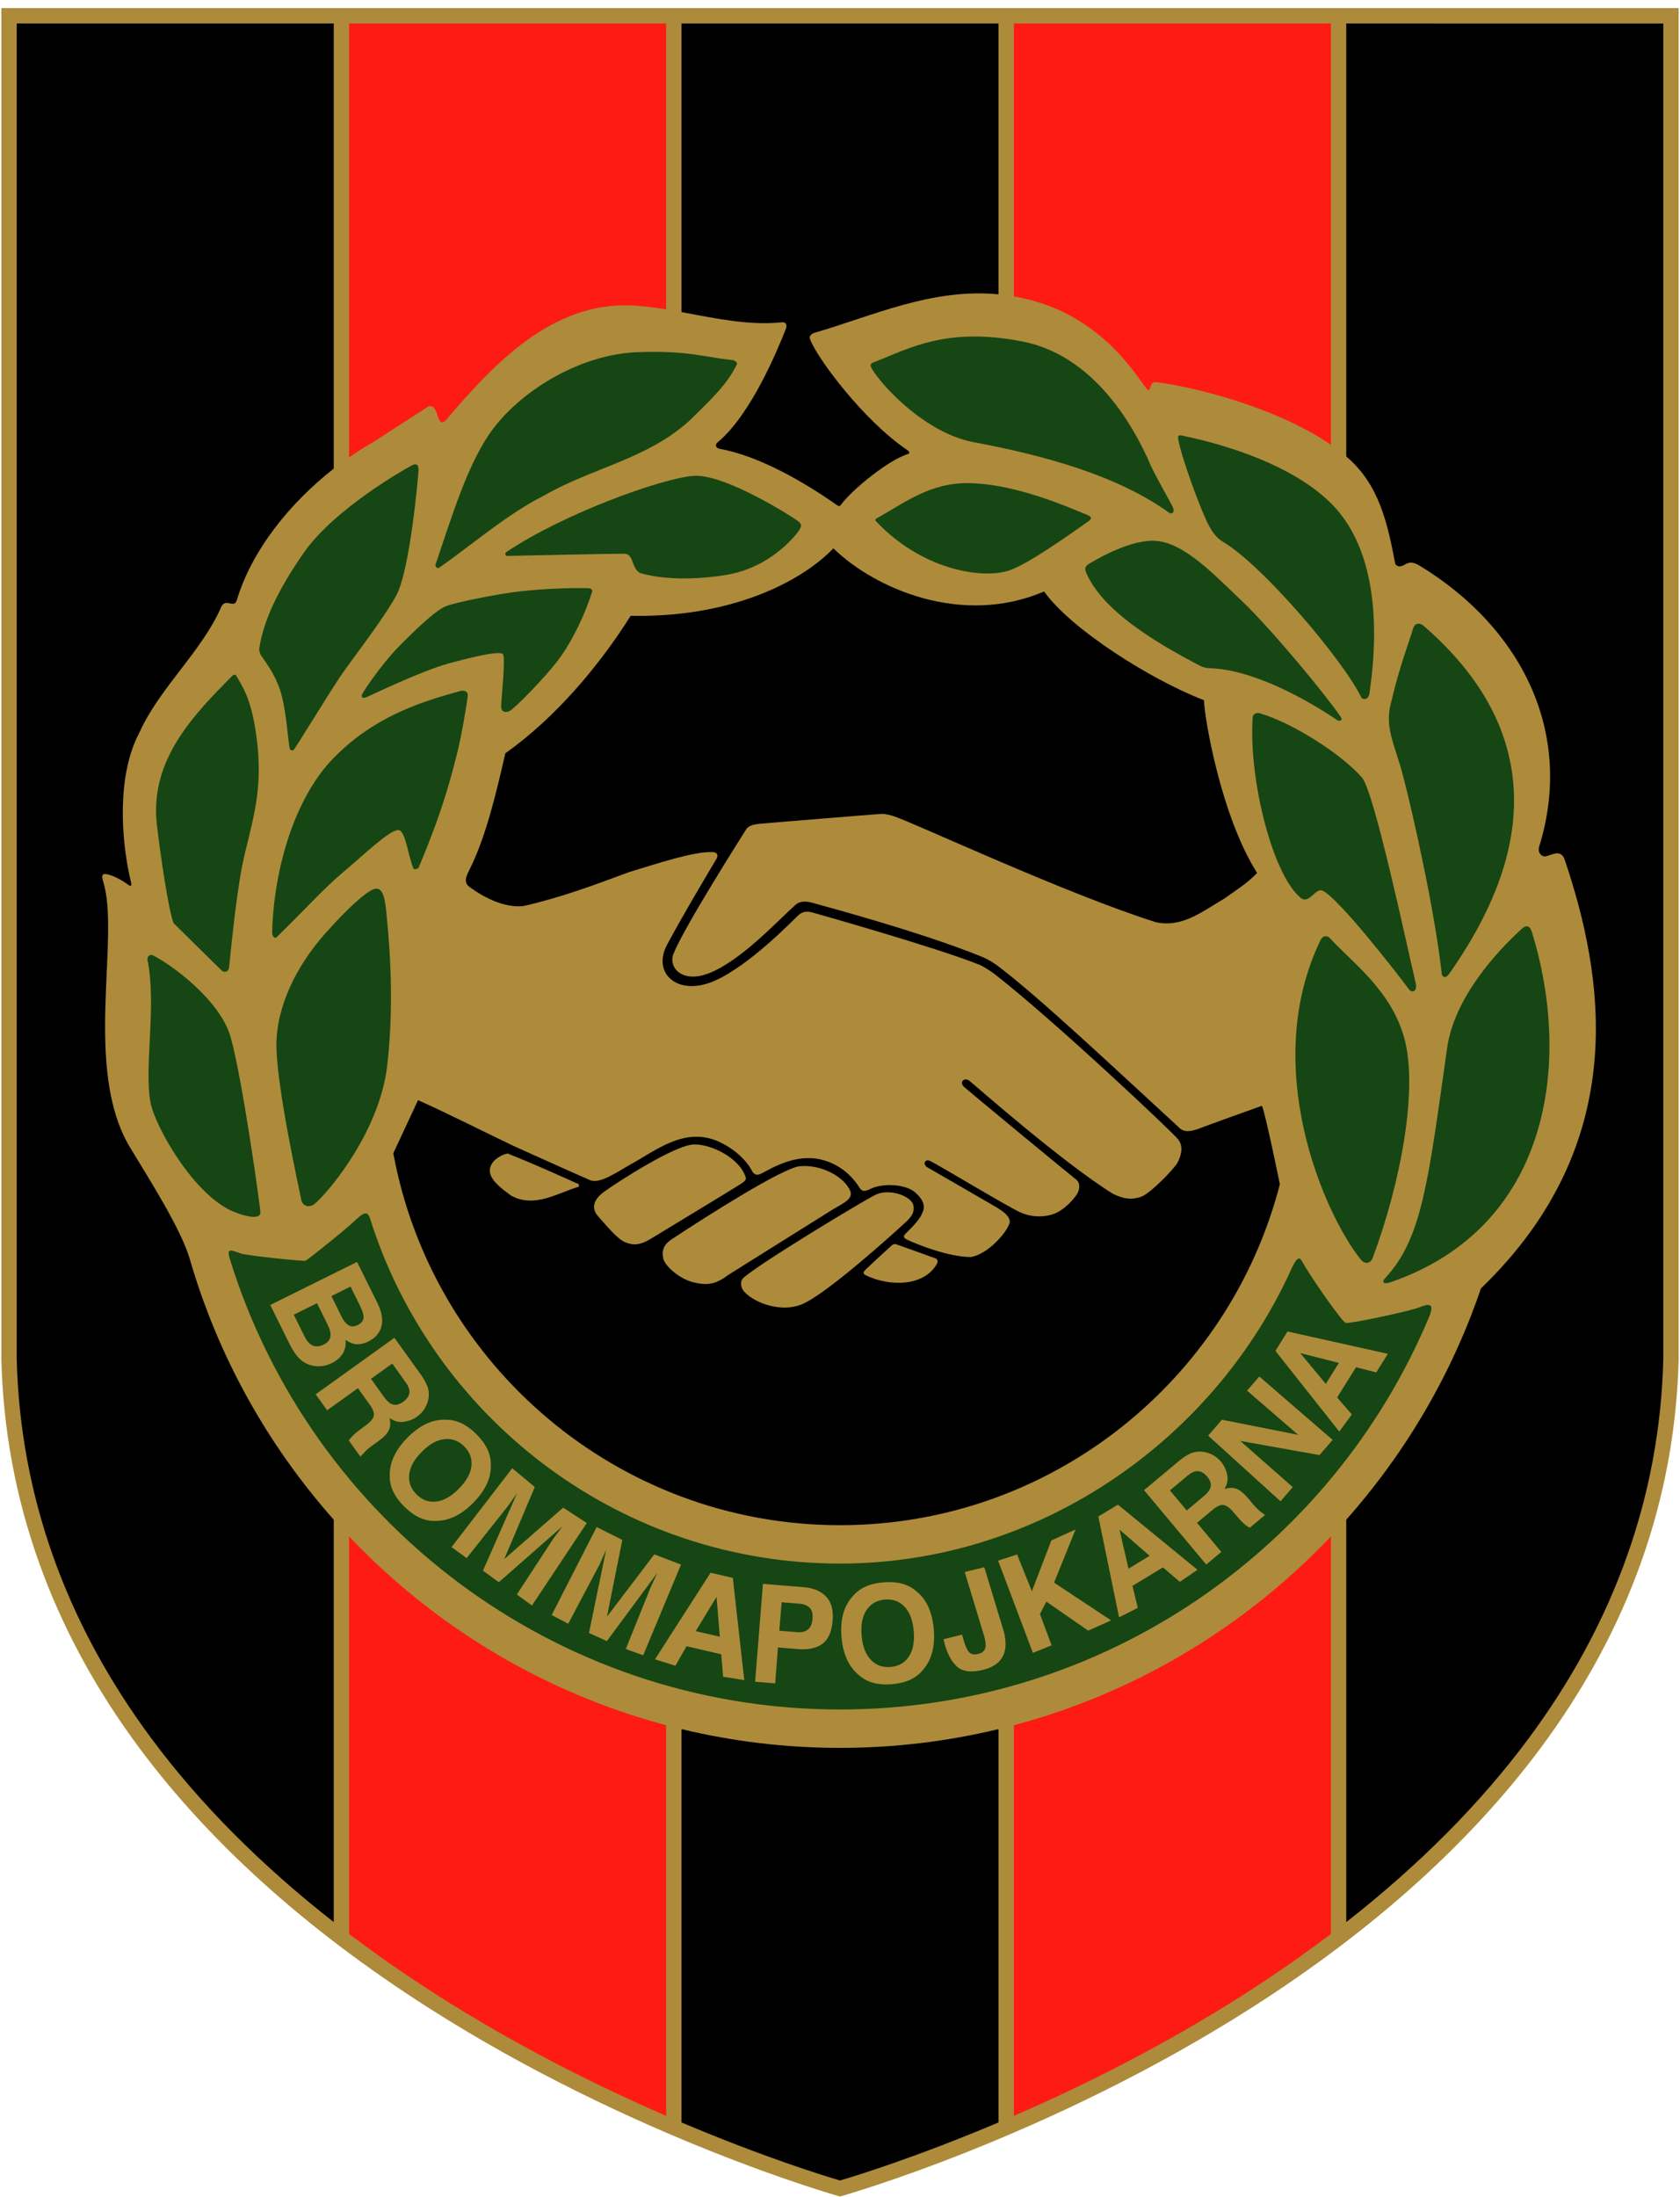 <svg xmlns="http://www.w3.org/2000/svg" xmlns:xlink="http://www.w3.org/1999/xlink" xmlns:a="http://ns.adobe.com/AdobeSVGViewerExtensions/3.0/" version="1.1" width="192" height="251" viewBox="-0.156 -0.926 192 251" enable-background="new -0.156 -0.926 192 251" xml:space="preserve">
<defs>
</defs>
<path fill="#AD8B3A" d="M0,0v154.403c0.405,15.915,5.716,30.84,15.786,44.381  c8.032,10.801,19.09,20.745,32.869,29.557  c23.418,14.977,46.939,21.59,47.174,21.655L95.844,250l0.015-0.004  c0.235-0.065,23.756-6.678,47.173-21.655  c13.779-8.812,24.837-18.756,32.87-29.557  c10.07-13.541,15.381-28.466,15.786-44.381V0H0z"/>
<path fill="#FD1B14" d="M115.715,196.163v44.623c7.827-3.398,17.115-8.003,26.373-13.923  c3.463-2.215,6.75-4.503,9.859-6.856v-45.415  C142.231,184.833,129.752,192.428,115.715,196.163z"/>
<path fill="#FD1B14" d="M131.052,43.618c0.267,0.116,0.25-0.958,0.818-0.896  c3.914,0.425,13.772,2.798,20.077,7.165V1.754c-10.858,0-23.281,0-36.232,0v31.181  c0.787,0.138,1.583,0.316,2.391,0.548  C126.899,36.008,130.419,43.343,131.052,43.618z"/>
<path d="M77.728,196.604v44.934c9.368,3.966,16.341,6.111,18.116,6.634  c1.774-0.523,8.748-2.668,18.116-6.634v-44.934  c-5.813,1.4-11.879,2.146-18.116,2.146  C89.606,198.75,83.541,198.005,77.728,196.604z"/>
<path d="M89.168,35.894c0.613-0.064,0.617,0.431,0.486,0.761  c-0.98,2.487-4.009,9.787-7.758,12.919c-0.472,0.394-0.111,0.713,0.15,0.761  c4.577,0.829,9.657,3.783,13.426,6.429c0.207,0.145,0.334,0.168,0.443,0.02  c1.327-1.815,5.521-5.188,7.687-5.84c0.222-0.067,0.21-0.265-0.055-0.444  c-5.071-3.427-10.363-10.582-11.123-12.673c-0.16-0.441,0.256-0.678,0.635-0.777  c6.557-1.896,13.274-5.084,20.9-4.352V1.754c-11.943,0-24.288,0-36.231,0v32.975  C81.541,35.429,85.421,36.286,89.168,35.894z"/>
<path d="M153.702,1.754v49.468c3.803,3.212,4.729,7.726,5.605,12.284  c0.277,0.37,0.601,0.301,0.935,0.15c0.335-0.15,0.754-0.624,1.836,0.035  c11.655,7.083,17.689,19.074,13.683,32.066c-0.255,0.826,0.377,1.208,0.695,1.148  c0.354-0.067,0.723-0.243,1.069-0.316c0.417-0.089,0.803-0.031,1.09,0.543  c4.546,13.387,7.79,32.467-9.518,49.124c-3.35,9.846-8.634,18.803-15.394,26.423  v45.974c8.316-6.508,15.284-13.509,20.792-20.916  c9.85-13.245,15.045-27.84,15.439-43.334c0,0,0-149.218,0-152.648  C188.988,1.754,174.387,1.754,153.702,1.754z"/>
<path d="M14.734,130.204c-5.449-8.992-1.102-24.025-3.101-30.435  c-0.308-0.986,0.101-0.969,0.96-0.67c0.86,0.298,1.683,0.884,1.956,1.083  c0.272,0.198,0.358,0.056,0.277-0.278c-1.16-4.787-1.663-12.194,0.924-17.09  c2.309-5.173,7.205-9.33,9.422-14.503c0.554-0.924,1.478,0.37,1.755-0.739  c1.716-5.651,6.027-11.022,11.059-14.96V1.754c-20.686,0-35.287,0-36.232,0  c0,3.43-0.001,152.604-0.001,152.604c0.396,15.538,5.591,30.133,15.44,43.378  c5.508,7.407,12.476,14.408,20.792,20.916v-45.971  c-7.531-8.488-13.229-18.636-16.464-29.82  C20.507,139.444,16.945,133.854,14.734,130.204z"/>
<path fill="#FD1B14" d="M39.741,174.595v45.411c3.109,2.354,6.396,4.642,9.86,6.856  c9.257,5.92,18.545,10.525,26.373,13.923V196.16  C61.937,192.425,49.456,184.836,39.741,174.595z"/>
<path fill="#FD1B14" d="M48.822,45.493c1.386-0.37,0.739,3.233,2.31,1.201  c5.82-6.836,12.563-13.58,21.894-12.656c0.974,0.085,1.958,0.222,2.949,0.384  V1.754c-12.952,0-25.375,0-36.232,0v49.562c0.915-0.636,1.845-1.224,2.781-1.755  L48.822,45.493z"/>
<path d="M95.844,173.309c-25.407,0-46.609-18.349-51.051-42.491  c0.436-0.945,2.313-4.955,2.829-6.064c3.695,1.663,7.297,3.51,10.993,5.266  c0,0,7.561,3.411,8.684,3.88c1.123,0.469,3.187-1.018,4.527-1.755  c3.007-1.656,6.097-4.249,9.884-2.771c1.57,0.647,3.326,1.94,4.157,3.603  c0.37,0.462,0.685,0.335,1.293,0c2.234-1.229,4.714-2.192,7.358-1.181  c1.841,0.704,2.931,1.954,3.606,3.037c0.281,0.352,0.527,0.368,1.054,0.122  c1.685-0.842,4.217-0.527,5.19,0.284c0.974,0.811,1.267,1.62,0.897,2.358  c-0.301,0.905-1.624,2.085-1.967,2.451c-0.325,0.346-0.051,0.521,0.242,0.66  c0.952,0.449,4.639,1.97,7.269,1.97c2.033-0.37,4.108-2.851,4.407-3.859  c0.299-1.007-1.866-1.978-1.269-1.679s-7.587-4.389-8.126-4.716  c-0.539-0.327-0.317-1.003,0.333-0.719c0.697,0.305,8.931,5.271,10.325,5.881  c1.395,0.61,2.734,0.498,3.626,0.225c1.344-0.411,2.523-1.831,2.822-2.316  c0.298-0.485,0.436-1.289-0.131-1.699c-0.423-0.307-12.159-10-12.765-10.544  c-0.605-0.543,0.01-1.165,0.594-0.713c0.583,0.452,10.623,9.33,16.443,12.933  c1.201,0.554,1.978,0.712,3.155,0.335c1.031-0.33,3.816-3.204,4.193-3.911  s0.731-1.805,0.094-2.638c-0.622-0.813-14.151-13.561-20.986-18.899  c-0.17-0.133-1.211-0.86-1.724-1.064c-5.135-2.045-18.75-5.882-19.163-5.992  c-0.454-0.121-1.014-0.148-1.521,0.298c-0.507,0.447-5.596,5.81-9.701,7.562  c-4.105,1.752-7.086-0.876-5.336-4.164c1.886-3.544,5.667-9.844,5.667-9.844  c0.185-0.37,0.108-0.702-0.438-0.736c-2.059-0.131-6.526,1.362-9.574,2.286  c-3.973,1.479-7.945,2.956-12.102,3.88c-2.771,0.277-5.548-1.766-6.133-2.191  c-0.585-0.426-0.487-0.99-0.106-1.755c2.033-3.972,3.191-9.171,4.208-13.513  c5.728-4.064,10.716-9.977,14.319-15.705c11.32,0.244,19.386-3.785,23.167-7.7  c4.784,4.639,14.712,8.936,24.086,4.925c3.044,4.301,12.226,10.1,18.266,12.419  c0.056,2.042,1.941,13.217,6.073,19.732c-1.152,1.219-2.494,2.032-3.788,2.957  c-2.401,1.385-4.711,3.325-7.759,2.679c-10.329-3.262-27.428-11.256-29.931-12.102  c-0.289-0.097-0.989-0.301-1.478-0.277C100.065,92.076,87,93.14,86.582,93.191  c-0.418,0.051-1.163,0.149-1.461,0.626c-0.566,0.907-7.068,11.125-8.308,14.216  c-0.603,1.504,0.911,3.44,4.064,2.217c3.733-1.447,8.091-6.263,9.935-7.851  c0.434-0.374,1.121-0.409,1.89-0.187c0.674,0.195,12.683,3.39,19.537,6.238  c0.444,0.184,1.083,0.558,1.517,0.88c4.715,3.509,13.819,12.126,20.726,18.448  c0.688,0.771,1.488,0.535,2.419,0.222c0.532-0.237,7.164-2.601,7.164-2.601  c0.369,0.739,2.049,8.959,2.049,8.959C140.344,156.732,119.993,173.309,95.844,173.309z"/>
<path fill="#164613" d="M153.621,150.192c-0.4-0.15-3.475-4.495-4.725-6.595  c-0.401-0.674-0.55-1.25-1.2-0.101c-0.187,0.332-0.586,1.25-0.75,1.594  c-9.069,18.976-28.725,32.605-51.102,32.605c-24.785,0-45.879-16.1-53.375-38.391  c-0.458-1.361-0.465-2.277-1.824-1.003c-1.482,1.389-5.646,4.712-5.901,4.797  c-0.255,0.085-6.667-0.583-7.341-0.818c-1.381-0.481-1.682-0.641-1.234,0.794  c9.251,29.682,36.988,51.29,69.676,51.29c30.263,0,56.281-18.521,67.316-44.823  c0.892-2.125-0.646-1.255-1.4-1.015  C160.31,148.989,154.021,150.343,153.621,150.192z"/>
<path fill="#164613" d="M131.094,51.625c0.306,0.993,2.52,4.784,2.785,5.393  s-0.117,0.847-0.448,0.609c-5.988-4.31-14.538-6.591-22.482-8.069  c-5.372-1.115-10.142-6.214-11.431-8.297c-0.358-0.58-0.093-0.696,0.219-0.816  c3.948-1.515,8.252-4.092,17.031-2.342C125.767,39.896,130.078,49.5,131.094,51.625z"/>
<path fill="#164613" d="M83.695,40.227c0.092,0.092,0.462,0.185,0.369,0.462  c-1.201,2.494-3.325,4.342-5.357,6.375c-4.804,4.434-11.179,5.45-16.629,8.591  c-4.25,2.125-8.13,5.543-12.102,8.314c-0.277,0-0.37-0.185-0.37-0.37  c1.934-5.662,3.788-11.936,6.723-15.714c3.436-4.423,10.016-8.371,16.465-8.582  C78.589,39.113,80.185,39.857,83.695,40.227z"/>
<path fill="#164613" d="M151.781,56.394c5.278,5.057,5.748,13.954,4.569,21.904  c-0.116,0.784-0.79,0.731-0.933,0.438c-2.056-4.222-11.24-15.079-15.846-17.792  c-0.656-0.387-1.211-1.077-1.727-2.139c-0.959-1.974-2.961-7.43-3.339-9.525  c-0.06-0.332-0.015-0.542,0.37-0.462  C140.558,50.005,147.544,52.334,151.781,56.394z"/>
<path fill="#164613" d="M47.672,52.824c-0.021,0.575-0.965,11.454-2.564,14.325  c-1.608,2.888-5.087,7.292-6.396,9.239c-1.32,1.962-5.138,8.212-5.31,8.358  s-0.425-0.014-0.455-0.172c-0.177-0.948-0.373-3.904-0.873-5.902  c-0.487-1.949-1.356-3.247-2.391-4.71c-0.105-0.168-0.242-0.603-0.214-0.785  c0.474-3.155,2.132-6.719,5.105-10.973c3.54-5.062,11.608-9.558,12.051-9.805  C47.54,51.825,47.692,52.249,47.672,52.824z"/>
<path fill="#164613" d="M91.169,58.703c0.355,0.34,0.232,0.635-0.068,1.055  c-0.365,0.512-3.189,4.138-8.197,4.979c-3.829,0.643-7.523,0.526-9.925-0.213  c-1.016-0.554-0.658-2.215-1.846-2.199c-4.038,0.054-9.055,0.167-13.397,0.259  c-0.185-0.092-0.185-0.37,0-0.462c6.526-4.367,17.695-8.396,21.34-8.684  S90.814,58.363,91.169,58.703z"/>
<path fill="#164613" d="M124.251,57.964c0.369,0.185,0.354,0.397,0,0.647  c-1.78,1.252-7.073,5.069-9.279,5.697c-3.271,0.931-9.982-0.322-15.018-5.697  c-0.144-0.154,0-0.277,0-0.277c3.326-1.848,6.177-4.13,10.625-4.065  C115.026,54.333,119.91,56.117,124.251,57.964z"/>
<path fill="#164613" d="M141.803,67.757c3.458,3.307,9.651,10.82,11.25,13.196  c0.367,0.545-0.263,0.463-0.353,0.406c-0.461-0.291-8.129-5.663-14.47-5.95  c-0.46,0.016-0.837-0.069-1.29-0.305c-5.051-2.633-11.191-6.306-12.99-10.681  c-0.171-0.416-0.049-0.7,0.325-0.921c0.375-0.221,4.389-2.709,7.397-2.655  C135.088,60.908,138.663,64.8,141.803,67.757z"/>
<path fill="#164613" d="M67.528,66.648c-0.832,2.586-2.149,5.426-3.728,7.605  c-1.579,2.179-5.153,5.74-5.663,6.02c-0.51,0.281-1.023,0.141-1.021-0.51  c0.002-0.65,0.562-5.791,0.179-5.994c-0.606-0.323-3.293,0.314-6.22,1.11  c-3.113,0.846-9.205,3.796-9.414,3.872c-0.209,0.075-0.55,0.083-0.462-0.277  s2.373-3.659,4.158-5.47c1.785-1.811,4.183-4.158,5.433-4.668  s5.969-1.377,7.704-1.607c4.112-0.544,8.247-0.491,8.664-0.449  C67.576,66.32,67.528,66.648,67.528,66.648z"/>
<path fill="#164613" d="M162.545,70.569c17.726,15.339,8.431,31.846,2.946,39.719  c-0.523,0.751-0.869,0.242-0.869,0.057c-0.833-7.417-3.334-18.419-4.384-22.47  c-1.048-4.042-2.3-5.751-1.299-8.976c0.739-3.326,2.184-7.212,2.387-7.974  C161.529,70.163,162.137,70.216,162.545,70.569z"/>
<path fill="#164613" d="M26.788,76.164c0.831,1.478,1.888,2.818,2.455,7.8  c0.694,6.104-0.879,9.79-1.716,14.002c-0.77,3.873-1.427,10.982-1.5,11.604  s-0.594,0.593-0.809,0.406c-0.214-0.187-4.231-4.156-5.542-5.451  c-0.585-1.561-1.479-7.575-1.94-11.547C17.088,85.864,21.799,80.875,26.511,76.164  H26.788z"/>
<path fill="#164613" d="M53.302,78.473c0.004,0.457-0.75,4.884-1.212,6.639  c-1.201,4.896-2.483,8.512-4.424,13.13c-0.185,0.092-0.369,0.185-0.554,0.092  c-0.646-1.478-0.902-4.431-1.755-4.434c-1.038-0.004-4.079,2.969-6.275,4.794  c-2.196,1.825-4.349,4.259-7.675,7.493c-0.277,0.093-0.462-0.277-0.462-0.554  c0.185-7.391,2.62-15.448,6.988-19.927c4.369-4.479,9.294-6.282,14.537-7.695  C52.84,77.919,53.297,78.017,53.302,78.473z"/>
<path fill="#164613" d="M155.475,87.868c1.438,1.609,5.181,19.407,6.197,23.657  c0.092,0.923-0.501,0.98-0.821,0.547c-1.363-1.844-8.013-10.385-9.848-11.245  c-0.784-0.368-1.438,1.388-2.363,0.926c-3.265-2.382-6.106-13.509-5.635-20.693  c0-0.462,0.554-0.647,0.924-0.462C147.224,81.535,152.881,84.965,155.475,87.868z"/>
<path fill="#164613" d="M44.018,103.544c0.14,1.595,1.022,9.164,0.079,17.266  c-0.944,8.102-7.513,15.339-8.45,15.901c-0.689,0.413-1.291-0.032-1.376-0.593  c-0.085-0.56-3.05-13.691-2.825-18.246c0.225-4.555,2.732-9.191,6.15-12.794  c1.478-1.663,3.91-4.069,4.989-4.434C43.664,100.28,43.878,101.949,44.018,103.544  z"/>
<path fill="#164613" d="M174.908,105.528c4.643,14.962,2.054,33.737-16.109,40.013  c-1.043,0.36-0.964-0.149-0.644-0.46c4.178-4.523,4.866-10.643,7.075-26.288  c0.803-5.688,5.597-10.952,8.531-13.609  C174.279,104.715,174.681,104.798,174.908,105.528z"/>
<path fill="#164613" d="M151.781,106.188c2.375,2.666,6.905,5.806,8.509,11.322  c1.707,5.872-0.401,16.796-3.554,25.224c-0.279,0.746-0.939,0.776-1.376,0.229  c-4.299-5.388-11.522-22.185-4.595-36.497  C150.998,105.984,151.411,105.91,151.781,106.188z"/>
<path fill="#164613" d="M17.284,108.197c1.948,0.939,7.675,5.027,8.91,9.331  c1.344,4.682,3.413,19.545,3.413,20.051c0,0.505-0.646,0.832-2.864,0  c-4.651-1.745-9.188-9.815-9.7-12.564c-0.752-4.037,0.716-11.084-0.34-16.271  C16.635,108.404,16.939,108.03,17.284,108.197z"/>
<path fill="#AD8B3A" d="M43.24,151.114c-0.271,0.512-0.701,0.914-1.288,1.205  c-0.606,0.3-1.167,0.391-1.684,0.272c-0.29-0.066-0.601-0.22-0.933-0.463  c0.063,0.591-0.042,1.113-0.315,1.566c-0.274,0.452-0.696,0.82-1.266,1.103  c-0.588,0.292-1.189,0.406-1.802,0.343c-0.403-0.033-0.779-0.138-1.129-0.314  c-0.4-0.197-0.751-0.488-1.054-0.873c-0.303-0.386-0.58-0.831-0.829-1.334  l-2.213-4.466l9.924-4.918l2.373,4.789  C43.604,149.24,43.676,150.271,43.24,151.114z M36.072,147.951l-2.653,1.314  l1.205,2.431c0.215,0.434,0.441,0.743,0.678,0.927  c0.433,0.332,0.956,0.346,1.568,0.042c0.518-0.257,0.768-0.646,0.75-1.167  c-0.009-0.291-0.119-0.652-0.327-1.084L36.072,147.951z M39.904,146.052  l-2.186,1.083l1.193,2.407c0.213,0.429,0.467,0.738,0.764,0.925  c0.296,0.187,0.653,0.178,1.07-0.029c0.462-0.229,0.679-0.557,0.652-0.985  c-0.049-0.357-0.19-0.772-0.425-1.247L39.904,146.052z"/>
<path fill="#AD8B3A" d="M48.787,157.78c0.095,0.434,0.086,0.865-0.026,1.293  c-0.092,0.354-0.236,0.686-0.434,0.996c-0.198,0.309-0.474,0.592-0.829,0.846  c-0.428,0.308-0.926,0.502-1.493,0.585c-0.567,0.084-1.113-0.06-1.638-0.429  c0.129,0.533,0.102,0.995-0.082,1.388c-0.184,0.392-0.591,0.815-1.219,1.266  l-0.603,0.433c-0.41,0.294-0.676,0.51-0.798,0.648  c-0.195,0.216-0.635,0.67-0.635,0.67l-1.333-1.858  c0.16-0.197,0.292-0.351,0.397-0.462c0.218-0.228,0.458-0.438,0.719-0.631  l0.826-0.61c0.566-0.419,0.876-0.792,0.929-1.121  c0.053-0.329-0.11-0.757-0.488-1.285l-1.329-1.85l-3.519,2.526l-1.311-1.826  l8.998-6.459l3.083,4.295C48.431,156.819,48.692,157.348,48.787,157.78z   M44.671,154.847l-2.428,1.743l1.458,2.031c0.29,0.403,0.556,0.67,0.798,0.802  c0.428,0.234,0.896,0.169,1.402-0.195c0.548-0.394,0.792-0.83,0.732-1.31  c-0.033-0.27-0.189-0.6-0.467-0.987L44.671,154.847z"/>
<path fill="#AD8B3A" d="M49.534,172.823c-1.197,0.024-2.356-0.519-3.478-1.627  c-1.122-1.11-1.678-2.263-1.667-3.459c-0.055-1.536,0.614-3.007,2.008-4.416  c1.421-1.437,2.886-2.123,4.394-2.057c1.197-0.024,2.355,0.519,3.478,1.629  c1.122,1.108,1.677,2.262,1.667,3.458c0.079,1.504-0.592,2.974-2.014,4.411  C52.529,172.171,51.065,172.857,49.534,172.823z M49.702,170.61  c0.853-0.1,1.714-0.589,2.583-1.468c0.866-0.875,1.345-1.742,1.437-2.596  c0.092-0.855-0.187-1.604-0.835-2.246c-0.648-0.642-1.402-0.915-2.26-0.821  s-1.721,0.581-2.59,1.46c-0.87,0.879-1.347,1.748-1.432,2.607  c-0.085,0.859,0.197,1.609,0.846,2.25  C48.099,170.439,48.849,170.709,49.702,170.61z"/>
<path fill="#AD8B3A" d="M64.206,171.306l2.698,1.759l-6.265,9.42l-1.73-1.257  l4.14-6.334c0.126-0.173,0.306-0.417,0.538-0.728  c0.232-0.312,0.41-0.552,0.534-0.723l-7.267,6.382l-1.816-1.319l3.89-8.834  c-0.124,0.17-0.298,0.414-0.521,0.731c-0.224,0.317-0.399,0.563-0.526,0.737  l-4.705,5.931l-1.73-1.256l6.941-9.014l2.578,2.15l-3.489,8.228L64.206,171.306z"/>
<path fill="#AD8B3A" d="M74.618,176.644l3.058,1.164l-4.327,10.367l-1.983-0.722l2.844-7.061  c0.088-0.196,0.214-0.47,0.379-0.822c0.165-0.351,0.29-0.623,0.377-0.815  l-5.764,7.796l-2.045-0.924l1.96-9.514c-0.087,0.192-0.208,0.466-0.363,0.822  c-0.155,0.355-0.277,0.631-0.366,0.827l-3.603,6.806l-1.893-0.991l5.138-10.051  l2.935,1.467l-1.751,8.765L74.618,176.644z"/>
<path fill="#AD8B3A" d="M81.051,178.741l2.544,0.591l1.307,11.674l-2.415-0.38  l-0.217-2.567l-3.967-0.921l-1.269,2.227l-2.338-0.729L81.051,178.741z   M79.353,185.411l2.753,0.64l-0.372-4.551L79.353,185.411z"/>
<path fill="#AD8B3A" d="M93.818,186.877c-0.682,0.488-1.614,0.683-2.798,0.586l-2.269-0.186  L88.438,191.381l-2.295-0.188l0.894-11.18l4.697,0.384  c1.083,0.088,1.922,0.445,2.519,1.066c0.597,0.623,0.847,1.532,0.75,2.725  C94.895,185.494,94.5,186.39,93.818,186.877z M92.377,182.745  c-0.266-0.268-0.655-0.423-1.17-0.465l-2.033-0.167l-0.266,3.251l2.033,0.167  c0.514,0.042,0.925-0.058,1.232-0.299c0.308-0.241,0.485-0.649,0.532-1.223  S92.643,183.014,92.377,182.745z"/>
<path fill="#AD8B3A" d="M105.286,189.885c-0.759,0.926-1.923,1.457-3.495,1.59  c-1.573,0.134-2.811-0.191-3.714-0.976c-1.204-0.954-1.89-2.418-2.059-4.393  c-0.172-2.014,0.256-3.573,1.285-4.678c0.758-0.926,1.922-1.457,3.495-1.59  c1.572-0.134,2.81,0.191,3.713,0.976c1.196,0.915,1.879,2.379,2.051,4.394  C106.731,187.182,106.306,188.741,105.286,189.885z M103.71,188.322  c0.477-0.714,0.663-1.687,0.558-2.918c-0.104-1.227-0.453-2.153-1.044-2.778  c-0.591-0.625-1.342-0.898-2.251-0.821s-1.606,0.474-2.091,1.188  c-0.484,0.714-0.674,1.687-0.569,2.918c0.105,1.232,0.457,2.159,1.055,2.781  c0.599,0.622,1.353,0.894,2.262,0.816S103.233,189.035,103.71,188.322z"/>
<path fill="#AD8B3A" d="M109.802,185.817l0.06,0.248c0.22,0.826,0.446,1.388,0.68,1.689  s0.598,0.39,1.095,0.269c0.492-0.12,0.772-0.383,0.841-0.792  c0.042-0.242-0.001-0.623-0.128-1.144l-2.252-7.432l2.238-0.544l2.245,7.399  c0.223,0.916,0.245,1.679,0.067,2.289c-0.301,1.033-1.131,1.714-2.49,2.045  c-1.359,0.33-2.36,0.186-3.002-0.434c-0.642-0.619-1.117-1.562-1.424-2.827  l-0.061-0.248L109.802,185.817z"/>
<path fill="#AD8B3A" d="M113.913,177.363l2.168-0.714l1.691,4.208L120,175.052l2.768-1.253  l-2.459,6.073l6.521,4.317l-2.625,1.168l-4.775-3.313l-0.736,1.418l1.333,3.574  l-2.136,0.859L113.913,177.363z"/>
<path fill="#AD8B3A" d="M125.371,172.318l2.233-1.355l9.091,7.439l-2.012,1.382  l-1.931-1.652l-3.482,2.112l0.606,2.512l-2.14,1.08L125.371,172.318z   M128.815,178.276l2.417-1.466l-3.446-2.997L128.815,178.276z"/>
<path fill="#AD8B3A" d="M136.172,165.016c0.425-0.126,0.855-0.149,1.291-0.069  c0.36,0.065,0.702,0.186,1.025,0.359s0.625,0.429,0.906,0.764  c0.338,0.403,0.569,0.886,0.694,1.445c0.125,0.56,0.023,1.114-0.306,1.664  c0.521-0.168,0.984-0.175,1.389-0.021c0.406,0.155,0.856,0.529,1.353,1.123  l0.476,0.569c0.324,0.387,0.554,0.604,0.706,0.748  c0.152,0.143,0.713,0.546,0.713,0.546l-1.729,1.449  c-0.232-0.088-0.395-0.209-0.513-0.306c-0.243-0.201-0.471-0.424-0.683-0.67  l-0.67-0.778c-0.459-0.534-0.855-0.815-1.187-0.843  c-0.332-0.028-0.747,0.165-1.246,0.582l-1.747,1.462l2.779,3.322l-1.725,1.443  l-7.107-8.495l4.056-3.393C135.24,165.442,135.747,165.143,136.172,165.016z   M133.55,169.338l1.917,2.292l1.917-1.604c0.381-0.318,0.627-0.604,0.741-0.855  c0.202-0.444,0.103-0.906-0.298-1.384c-0.433-0.517-0.886-0.728-1.36-0.632  c-0.267,0.053-0.584,0.233-0.95,0.539L133.55,169.338z"/>
<path fill="#AD8B3A" d="M137.92,163.083l1.575-1.821l8.714,1.728l-5.843-5.05l1.398-1.618  l8.379,7.242l-1.5,1.737l-9.051-1.616l5.995,5.277l-1.398,1.618L137.92,163.083  z"/>
<path fill="#AD8B3A" d="M145.605,153.397l1.385-2.215l11.467,2.55l-1.326,2.122  l-2.315-0.588l-2.159,3.455l1.681,1.935l-1.433,1.963L145.605,153.397z   M151.364,157.167l1.498-2.396l-4.426-1.125L151.364,157.167z"/>
<path fill="#AD8B3A" d="M85.067,133.574c0.101,0.332-0.214,0.513-0.591,0.771  c-0.376,0.257-9.058,5.521-10.288,6.267s-2.027,0.743-2.928,0.361  c-0.901-0.381-2.218-2.015-3.047-2.937c-0.829-0.922-0.551-1.924,0.66-2.809  c1.352-0.988,8.159-5.422,10.337-5.415  C81.317,129.818,84.423,131.457,85.067,133.574z"/>
<path fill="#AD8B3A" d="M66.004,134.361v0.277c-2.494,0.739-5.081,2.494-7.76,1.016  c-0.831-0.646-2.125-1.478-2.401-2.586c-0.093-0.646,0.185-1.108,0.554-1.478  c0.462-0.369,0.923-0.646,1.478-0.739  C60.646,131.959,63.325,133.161,66.004,134.361z"/>
<path fill="#AD8B3A" d="M97.028,135.155c0.409,0.995-1.287,1.587-2.396,2.326  l-11.539,7.227c-1.478,1.108-2.403,1.237-3.988,0.861  c-1.585-0.376-3.251-1.85-3.452-2.699c-0.2-0.841-0.039-1.569,0.979-2.24  c3.903-2.575,12.649-8.144,14.62-8.328  C93.717,132.072,96.354,133.515,97.028,135.155z"/>
<path fill="#AD8B3A" d="M104.226,136.752c0.24,1.042-0.611,1.705-1.235,2.272  c-0.624,0.567-8.756,8-11.612,9.097c-2.357,0.905-5.32-0.212-6.465-1.473  c-0.533-0.588-0.437-1.313-0.114-1.594c2.043-1.778,13.749-8.838,15.108-9.493  C101.495,134.797,103.986,135.71,104.226,136.752z"/>
<path fill="#AD8B3A" d="M102.287,141.229c0.982,0.339,3.927,1.407,4.494,1.612  c0.23,0.083,0.281,0.394,0.13,0.621c-1.475,2.628-5.473,2.596-8.134,1.292  c-0.213-0.104-0.365-0.285-0.062-0.588c0.344-0.344,2.846-2.647,3.035-2.818  C101.923,141.193,102.088,141.161,102.287,141.229z"/>
</svg>